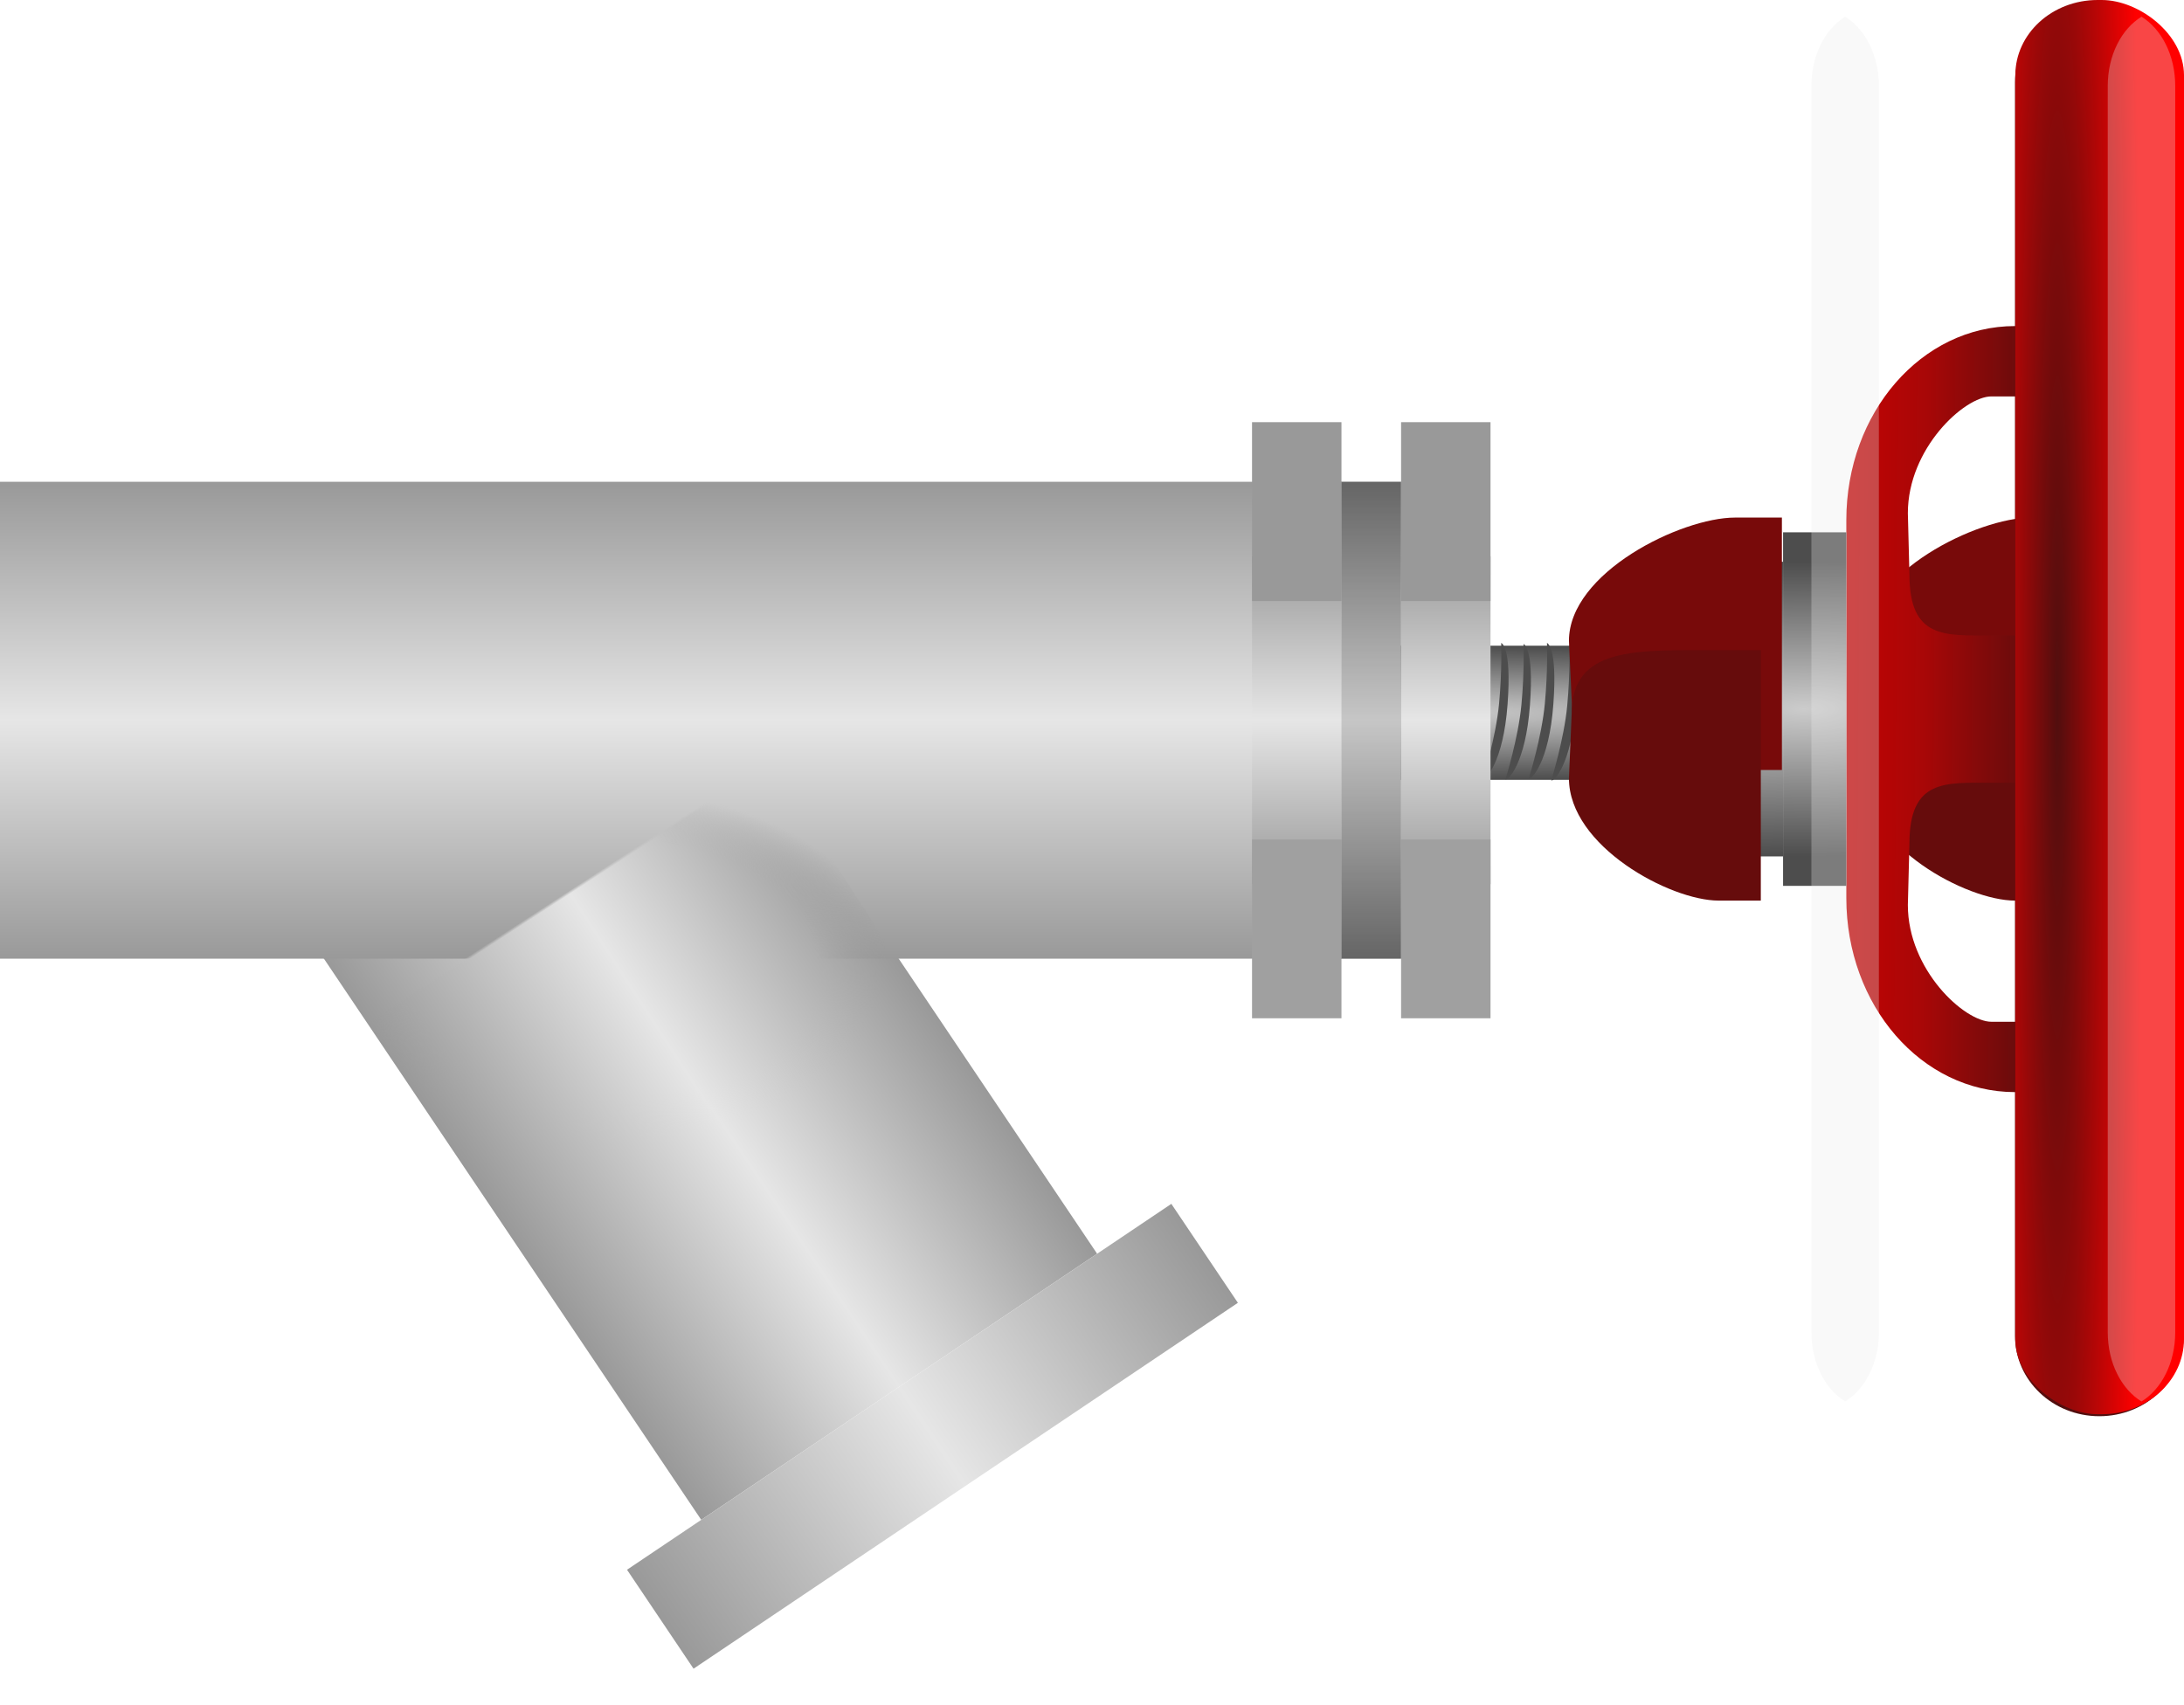 <?xml version="1.0" encoding="UTF-8" standalone="no"?>
<!-- Created with Inkscape (http://www.inkscape.org/) -->
<svg
   xmlns:dc="http://purl.org/dc/elements/1.1/"
   xmlns:cc="http://creativecommons.org/ns#"
   xmlns:rdf="http://www.w3.org/1999/02/22-rdf-syntax-ns#"
   xmlns:svg="http://www.w3.org/2000/svg"
   xmlns="http://www.w3.org/2000/svg"
   xmlns:xlink="http://www.w3.org/1999/xlink"
   xmlns:sodipodi="http://sodipodi.sourceforge.net/DTD/sodipodi-0.dtd"
   xmlns:inkscape="http://www.inkscape.org/namespaces/inkscape"
   width="732.633"
   height="572.082"
   id="svg3385"
   sodipodi:version="0.32"
   inkscape:version="0.46+devel"
   sodipodi:docname="drainvalve2.svg"
   inkscape:output_extension="org.inkscape.output.svg.inkscape"
   version="1.0">
  <defs
     id="defs3387">
    <linearGradient
       id="linearGradient4814">
      <stop
         id="stop4816"
         offset="0"
         style="stop-color:#666666;stop-opacity:1" />
      <stop
         style="stop-color:#e6e6e6;stop-opacity:1"
         offset="0.5"
         id="stop4818" />
      <stop
         id="stop4820"
         offset="1"
         style="stop-color:#666666;stop-opacity:1" />
    </linearGradient>
    <linearGradient
       id="linearGradient4766">
      <stop
         style="stop-color:#510e0e;stop-opacity:1;"
         offset="0"
         id="stop4768" />
      <stop
         id="stop4770"
         offset="0.5"
         style="stop-color:#a80707;stop-opacity:1;" />
      <stop
         style="stop-color:#d40000;stop-opacity:1"
         offset="1"
         id="stop4772" />
    </linearGradient>
    <linearGradient
       id="linearGradient4620">
      <stop
         id="stop4622"
         offset="0"
         style="stop-color:#ffffff;stop-opacity:1" />
      <stop
         style="stop-color:#ffffff;stop-opacity:1"
         offset="0.74"
         id="stop4624" />
      <stop
         id="stop4626"
         offset="1"
         style="stop-color:#ffffff;stop-opacity:0" />
    </linearGradient>
    <linearGradient
       id="linearGradient3567">
      <stop
         style="stop-color:#999999;stop-opacity:1"
         offset="0"
         id="stop3569" />
      <stop
         id="stop4345"
         offset="0.5"
         style="stop-color:#e6e6e6;stop-opacity:1" />
      <stop
         style="stop-color:#999999;stop-opacity:1"
         offset="1"
         id="stop3571" />
    </linearGradient>
    <linearGradient
       id="linearGradient3423">
      <stop
         style="stop-color:#510e0e;stop-opacity:1;"
         offset="0"
         id="stop3425" />
      <stop
         id="stop9279"
         offset="0.5"
         style="stop-color:#a80707;stop-opacity:1;" />
      <stop
         style="stop-color:#ff0000;stop-opacity:1"
         offset="1"
         id="stop3427" />
    </linearGradient>
    <linearGradient
       inkscape:collect="always"
       id="linearGradient3441">
      <stop
         style="stop-color:#cccccc;stop-opacity:1"
         offset="0"
         id="stop3443" />
      <stop
         style="stop-color:#4d4d4d;stop-opacity:1"
         offset="1"
         id="stop3445" />
    </linearGradient>
    <linearGradient
       inkscape:collect="always"
       id="linearGradient3449">
      <stop
         style="stop-color:#cccccc;stop-opacity:1"
         offset="0"
         id="stop3451" />
      <stop
         style="stop-color:#4d4d4d;stop-opacity:1"
         offset="1"
         id="stop3453" />
    </linearGradient>
    <linearGradient
       id="linearGradient3433">
      <stop
         style="stop-color:#cccccc;stop-opacity:1"
         offset="0"
         id="stop3435" />
      <stop
         style="stop-color:#4d4d4d;stop-opacity:1"
         offset="1"
         id="stop3437" />
    </linearGradient>
    <linearGradient
       id="linearGradient3567-45">
      <stop
         style="stop-color:#999999;stop-opacity:1"
         offset="0"
         id="stop3569-5" />
      <stop
         id="stop4345-1"
         offset="0.5"
         style="stop-color:#e6e6e6;stop-opacity:1" />
      <stop
         style="stop-color:#999999;stop-opacity:1"
         offset="1"
         id="stop3571-7" />
    </linearGradient>
    <linearGradient
       id="linearGradient3567-45-6">
      <stop
         style="stop-color:#999999;stop-opacity:1"
         offset="0"
         id="stop3569-5-0" />
      <stop
         id="stop4345-1-3"
         offset="0.5"
         style="stop-color:#e6e6e6;stop-opacity:1" />
      <stop
         style="stop-color:#999999;stop-opacity:1"
         offset="1"
         id="stop3571-7-6" />
    </linearGradient>
    <linearGradient
       id="linearGradient3567-5">
      <stop
         style="stop-color:#999999;stop-opacity:1"
         offset="0"
         id="stop3569-8" />
      <stop
         id="stop4345-8"
         offset="0.5"
         style="stop-color:#e6e6e6;stop-opacity:1" />
      <stop
         style="stop-color:#999999;stop-opacity:1"
         offset="1"
         id="stop3571-1" />
    </linearGradient>
    <radialGradient
       inkscape:collect="always"
       xlink:href="#linearGradient4620"
       id="radialGradient4632"
       gradientUnits="userSpaceOnUse"
       gradientTransform="matrix(1.0822216e-7,-1,0.97,3.5669737e-7,-60.624,702.362)"
       cx="315"
       cy="387.362"
       fx="315"
       fy="387.362"
       r="85" />
    <mask
       maskUnits="userSpaceOnUse"
       id="mask4628">
      <path
         transform="matrix(0.39,-0.599,0.916,0.596,16.593,-70.601)"
         d="m 400,387.362 a 85,85 0 1 1 -170,0 85,85 0 1 1 170,0 z"
         sodipodi:ry="85"
         sodipodi:rx="85"
         sodipodi:cy="387.36218"
         sodipodi:cx="315"
         id="path4630"
         style="opacity:1;fill:url(#radialGradient4632);fill-opacity:1;fill-rule:nonzero;stroke:none"
         sodipodi:type="arc" />
    </mask>
    <linearGradient
       id="linearGradient3567-45-8">
      <stop
         style="stop-color:#999999;stop-opacity:1"
         offset="0"
         id="stop3569-5-2" />
      <stop
         id="stop4345-1-4"
         offset="0.5"
         style="stop-color:#e6e6e6;stop-opacity:1" />
      <stop
         style="stop-color:#999999;stop-opacity:1"
         offset="1"
         id="stop3571-7-5" />
    </linearGradient>
    <linearGradient
       inkscape:collect="always"
       xlink:href="#linearGradient3567-45-8"
       id="linearGradient4977"
       gradientUnits="userSpaceOnUse"
       gradientTransform="matrix(0.5,0,0,0.75,-684.002,10.728)"
       x1="270"
       y1="632.362"
       x2="490"
       y2="632.362" />
    <linearGradient
       inkscape:collect="always"
       xlink:href="#linearGradient3567-45"
       id="linearGradient4982"
       gradientUnits="userSpaceOnUse"
       gradientTransform="matrix(0.5,0,0,0.75,-684.002,-39.272)"
       x1="270"
       y1="632.362"
       x2="490"
       y2="632.362" />
    <linearGradient
       inkscape:collect="always"
       xlink:href="#linearGradient3567"
       id="linearGradient4986"
       gradientUnits="userSpaceOnUse"
       gradientTransform="matrix(1,0,0,1.071,-874.002,-206.102)"
       x1="300"
       y1="412.362"
       x2="460"
       y2="412.362" />
    <linearGradient
       inkscape:collect="always"
       xlink:href="#linearGradient4814"
       id="linearGradient4989"
       gradientUnits="userSpaceOnUse"
       gradientTransform="matrix(1,0,0,7.1428553e-2,-874.002,426.26)"
       x1="300"
       y1="412.362"
       x2="460"
       y2="412.362" />
    <radialGradient
       inkscape:collect="always"
       xlink:href="#linearGradient3441"
       id="radialGradient5030"
       gradientUnits="userSpaceOnUse"
       gradientTransform="matrix(0.529,-3.9584746e-8,-1.1328202e-5,6.663,-623.852,-1995.827)"
       cx="250"
       cy="227.812"
       fx="250"
       fy="227.812"
       r="42.5" />
    <linearGradient
       inkscape:collect="always"
       xlink:href="#linearGradient3567-45"
       id="linearGradient5043"
       gradientUnits="userSpaceOnUse"
       gradientTransform="matrix(1,0,0,0.762,115.86,-302.434)"
       x1="300"
       y1="412.362"
       x2="460"
       y2="412.362" />
    <radialGradient
       inkscape:collect="always"
       xlink:href="#linearGradient3423"
       id="radialGradient2660"
       gradientUnits="userSpaceOnUse"
       gradientTransform="matrix(2.568,-3.5169255e-6,0,0.117,-1131.737,-707.793)"
       cx="250.042"
       cy="150.831"
       fx="250.042"
       fy="150.831"
       r="242.5" />
    <radialGradient
       inkscape:collect="always"
       xlink:href="#linearGradient3449"
       id="radialGradient2664"
       gradientUnits="userSpaceOnUse"
       gradientTransform="matrix(-5.7056783e-5,1.886,-0.941,-8.2801114e-8,-364.099,-1062.573)"
       cx="250"
       cy="134"
       fx="250"
       fy="134"
       r="52.5" />
    <radialGradient
       inkscape:collect="always"
       xlink:href="#linearGradient3433"
       id="radialGradient2667"
       gradientUnits="userSpaceOnUse"
       gradientTransform="matrix(0.791,8.9535803e-8,2.7431468e-5,2.49,-689.95,-986.424)"
       cx="252.5"
       cy="153.125"
       fx="252.5"
       fy="153.125"
       r="62.5" />
    <linearGradient
       inkscape:collect="always"
       xlink:href="#linearGradient4766"
       id="linearGradient2670"
       gradientUnits="userSpaceOnUse"
       gradientTransform="matrix(0,-0.989,-1.415,0,803.244,737.394)"
       x1="256.337"
       y1="80.059"
       x2="256.617"
       y2="142.706" />
    <linearGradient
       inkscape:collect="always"
       xlink:href="#linearGradient3567-45-6"
       id="linearGradient2573"
       gradientUnits="userSpaceOnUse"
       gradientTransform="translate(-530.049,151.391)"
       x1="270"
       y1="632.362"
       x2="490"
       y2="632.362" />
    <linearGradient
       inkscape:collect="always"
       xlink:href="#linearGradient3567-5"
       id="linearGradient2576"
       gradientUnits="userSpaceOnUse"
       gradientTransform="matrix(1,0,0,0.571,-530.049,413.832)"
       x1="300"
       y1="412.362"
       x2="460"
       y2="412.362" />
  </defs>
  <sodipodi:namedview
     id="base"
     pagecolor="#ffffff"
     bordercolor="#666666"
     borderopacity="1.0"
     gridtolerance="10000"
     guidetolerance="10"
     objecttolerance="10"
     inkscape:pageopacity="0.0"
     inkscape:pageshadow="2"
     inkscape:zoom="0.92469197"
     inkscape:cx="366.31653"
     inkscape:cy="286.0412"
     inkscape:document-units="px"
     inkscape:current-layer="layer1"
     showgrid="false"
     inkscape:snap-global="true"
     inkscape:window-width="1280"
     inkscape:window-height="744"
     inkscape:window-x="-4"
     inkscape:window-y="-4">
    <inkscape:grid
       type="xygrid"
       id="grid3563"
       empspacing="5"
       visible="true"
       enabled="true" />
  </sodipodi:namedview>
  <g
     inkscape:label="Layer 1"
     inkscape:groupmode="layer"
     id="layer1"
     transform="translate(0,-252.362)">
    <rect
       style="fill:url(#radialGradient5030);fill-opacity:1;stroke:none;display:inline"
       id="rect3407"
       width="45"
       height="162.821"
       x="-514.002"
       y="-570"
       ry="5"
       rx="0"
       transform="matrix(0,-1,-1,0,0,0)" />
    <g
       id="g3456"
       inkscape:label="{&quot;attr&quot;:&quot;slider&quot;,&quot;max&quot;:100,&quot;min&quot;:0,&quot;readonly&quot;:1,&quot;tag&quot;:&quot;tagName&quot;}">
      <path
         sodipodi:nodetypes="cscccccccc"
         id="rect2501-7"
         d="m 697.155,426.012 -15.705,0 c -18.106,0 -55.728,18.444 -55.728,41.344 l 1.005,21.762 c 0,22.9 23.832,21.582 54.724,21.582 l 15.705,0 0,-84.364 c 0,-0.109 -0.001,-0.214 0,-0.324 l 0,0 0,0 z"
         style="fill:#780a0a;fill-opacity:1;stroke:none;display:inline" />
      <path
         sodipodi:nodetypes="cscccccccc"
         id="rect2501"
         d="m 690.083,554.519 -14.149,0 c -16.313,0 -50.21,-18.299 -50.21,-41.02 l 0.905,-21.591 c 0,-22.72 21.472,-21.412 49.305,-21.412 l 14.149,0 0,83.703 c 0,0.108 -0.001,0.213 0,0.321 l 0,0 0,0 z"
         style="fill:#660c0c;fill-opacity:1;stroke:none;display:inline" />
      <path
         id="rect2493"
         d="m 732.518,700.51 c 0,14.959 -12.618,26.999 -28.29,26.999 -15.673,0 -28.29,-12.04 -28.29,-26.999 l 0,-81.738 c -31.346,0 -56.581,-29.036 -56.581,-65.118 l 0,-126.777 c 0,-36.082 25.235,-65.118 56.581,-65.118 l 0,-81.738 c 0,-14.959 12.618,-26.999 28.29,-26.999 15.673,0 28.29,12.04 28.29,26.999 l 0,146.856 0,126.777 0,146.856 z M 675.938,595.172 c -0,-0.103 0,-0.205 0,-0.309 l 0,-79.884 -7.912,0 c -15.535,0 -27.495,-1.263 -27.495,20.419 l -0.53,20.604 c 0,21.682 18.92,39.17 28.025,39.17 l 7.912,0 z m 0,-129.619 0,-79.884 c 0,-0.104 -0,-0.206 0,-0.309 l -7.912,0 c -9.105,0 -28.025,17.488 -28.025,39.17 l 0.53,20.604 c 0,21.682 11.959,20.419 27.495,20.419 l 7.912,0 z"
         style="fill:url(#linearGradient2670);fill-opacity:1;stroke:none;display:inline" />
      <rect
         transform="matrix(0,-1,-1,0,0,0)"
         ry="5"
         rx="0"
         y="-619.357"
         x="-549.577"
         height="21.218"
         width="118.622"
         id="rect3403"
         style="fill:url(#radialGradient2667);fill-opacity:1;stroke:none;display:inline" />
      <rect
         transform="matrix(0,-1,-1,0,0,0)"
         rx="0"
         ry="5"
         y="-598.139"
         x="-539.692"
         height="28.29"
         width="98.851"
         id="rect3405"
         style="fill:url(#radialGradient2664);fill-opacity:1;stroke:none;display:inline" />
      <path
         sodipodi:nodetypes="cscsc"
         id="path4824-78"
         d="m 497.51,513.438 c 0,0 4.286,-13.571 5.357,-25 1.071,-11.429 0.714,-20.357 0.714,-20.357 0,0 3.571,0.893 2.143,20.536 -1.429,19.643 -7.5,25.536 -8.214,24.821 z"
         style="fill:#4d4d4d;stroke:none" />
      <rect
         transform="matrix(0,-1,-1,0,0,0)"
         rx="25.233"
         ry="27.602"
         y="-732.633"
         x="-726.849"
         height="56.581"
         width="474.487"
         id="rect3409"
         style="fill:url(#radialGradient2660);fill-opacity:1;stroke:none;display:inline" />
      <path
         id="rect3457"
         d="m 729.689,281.168 c 0,-10.283 -4.62,-19.091 -11.316,-23.202 -6.696,4.112 -11.316,12.919 -11.316,23.202 l 0,418.196 c 0,10.283 4.62,19.091 11.316,23.203 6.696,-4.112 11.316,-12.919 11.316,-23.203 l 0,-418.196 z"
         style="opacity:0.298;fill:#ececec;fill-opacity:1;stroke:none;display:inline" />
      <path
         sodipodi:nodetypes="cscsc"
         id="path4824"
         d="m 544.643,514.359 c 0,0 4.286,-13.571 5.357,-25 1.071,-11.429 0.714,-20.357 0.714,-20.357 0,0 3.571,0.893 2.143,20.536 -1.429,19.643 -7.5,25.536 -8.214,24.821 z"
         style="fill:#4d4d4d;stroke:none" />
      <path
         sodipodi:nodetypes="cscsc"
         id="path4824-8"
         d="m 536.617,514.152 c 0,0 4.286,-13.571 5.357,-25 1.071,-11.429 0.714,-20.357 0.714,-20.357 0,0 3.571,0.893 2.143,20.536 -1.429,19.643 -7.5,25.536 -8.214,24.821 z"
         style="fill:#4d4d4d;stroke:none" />
      <path
         sodipodi:nodetypes="cscsc"
         id="path4824-2"
         d="m 528.76,513.974 c 0,0 4.286,-13.571 5.357,-25 1.071,-11.429 0.714,-20.357 0.714,-20.357 0,0 3.571,0.893 2.143,20.536 -1.429,19.643 -7.5,25.536 -8.214,24.821 z"
         style="fill:#4d4d4d;stroke:none" />
      <path
         sodipodi:nodetypes="cscsc"
         id="path4824-7"
         d="m 505.01,513.795 c 0,0 4.286,-13.571 5.357,-25 1.071,-11.429 0.714,-20.357 0.714,-20.357 0,0 3.571,0.893 2.143,20.536 -1.429,19.643 -7.5,25.536 -8.214,24.821 z"
         style="fill:#4d4d4d;stroke:none" />
      <path
         sodipodi:nodetypes="cscsc"
         id="path4824-0"
         d="m 512.867,513.438 c 0,0 4.286,-13.571 5.357,-25 1.071,-11.429 0.714,-20.357 0.714,-20.357 0,0 3.571,0.893 2.143,20.536 -1.429,19.643 -7.5,25.536 -8.214,24.821 z"
         style="fill:#4d4d4d;stroke:none" />
      <path
         sodipodi:nodetypes="cscsc"
         id="path4824-82"
         d="m 520.367,514.152 c 0,0 4.286,-13.571 5.357,-25 1.071,-11.429 0.714,-20.357 0.714,-20.357 0,0 3.571,0.893 2.143,20.536 -1.429,19.643 -7.5,25.536 -8.214,24.821 z"
         style="fill:#4d4d4d;stroke:none" />
      <path
         sodipodi:nodetypes="cscsc"
         id="path4824-27"
         d="m 551.438,514.152 c 0,0 4.286,-13.571 5.357,-25 1.071,-11.429 0.714,-20.357 0.714,-20.357 0,0 3.571,0.893 2.143,20.536 -1.429,19.643 -7.5,25.536 -8.214,24.821 z"
         style="fill:#4d4d4d;stroke:none" />
    </g>
    <use
       x="0"
       y="0"
       xlink:href="#g3456"
       id="use3473"
       transform="translate(-99.41,0)"
       width="732.633"
       height="572.082" />
    <g
       id="g2578">
      <rect
         transform="matrix(0.83,-0.558,0.558,0.83,0,0)"
         ry="0"
         rx="0"
         y="523.753"
         x="-230.049"
         height="240"
         width="160"
         id="rect3565-1"
         style="fill:url(#linearGradient2576);fill-opacity:1;fill-rule:nonzero;stroke:none" />
      <rect
         transform="matrix(0.83,-0.558,0.558,0.83,0,0)"
         y="763.753"
         x="-260.049"
         height="40"
         width="220"
         id="rect4508-4"
         style="fill:url(#linearGradient2573);fill-opacity:1;fill-rule:nonzero;stroke:none" />
      <rect
         transform="matrix(0,-1,1,0,0,0)"
         ry="0"
         rx="0"
         y="440"
         x="-574.002"
         height="30"
         width="160"
         id="rect3565-2"
         style="fill:url(#linearGradient4989);fill-opacity:1;fill-rule:nonzero;stroke:none" />
      <rect
         transform="matrix(0,-1,1,0,0,0)"
         ry="0"
         rx="0"
         y="0"
         x="-574.002"
         height="450"
         width="160"
         id="rect3565"
         style="fill:url(#linearGradient4986);fill-opacity:1;fill-rule:nonzero;stroke:none" />
      <rect
         mask="url(#mask4628)"
         style="fill:url(#linearGradient5043);fill-opacity:1;fill-rule:nonzero;stroke:none"
         id="rect4459"
         width="160"
         height="320"
         x="415.86"
         y="-155.873"
         rx="0"
         ry="0"
         inkscape:transform-center-x="32.994946"
         inkscape:transform-center-y="116.92099"
         transform="matrix(0.838,-0.545,0.545,0.838,-193.372,869.961)" />
      <rect
         transform="matrix(0,-1,1,0,0,0)"
         y="420"
         x="-549.002"
         height="30"
         width="110"
         id="rect4508"
         style="fill:url(#linearGradient4982);fill-opacity:1;fill-rule:nonzero;stroke:none" />
      <rect
         transform="matrix(0,-1,1,0,0,0)"
         y="420"
         x="-594.002"
         height="30"
         width="60"
         id="rect4636"
         style="fill:#a0a0a0;fill-opacity:1;fill-rule:nonzero;stroke:none" />
      <rect
         transform="matrix(0,-1,1,0,0,0)"
         y="420"
         x="-454.002"
         height="30"
         width="60"
         id="rect4638"
         style="fill:#999999;fill-opacity:1;fill-rule:nonzero;stroke:none" />
      <rect
         transform="matrix(0,-1,1,0,0,0)"
         y="470"
         x="-549.002"
         height="30"
         width="110"
         id="rect4508-9"
         style="fill:url(#linearGradient4977);fill-opacity:1;fill-rule:nonzero;stroke:none" />
      <rect
         transform="matrix(0,-1,1,0,0,0)"
         y="470"
         x="-594.002"
         height="30"
         width="60"
         id="rect4636-9"
         style="fill:#a0a0a0;fill-opacity:1;fill-rule:nonzero;stroke:none" />
      <rect
         transform="matrix(0,-1,1,0,0,0)"
         y="470"
         x="-454.002"
         height="30"
         width="60"
         id="rect4638-8"
         style="fill:#999999;fill-opacity:1;fill-rule:nonzero;stroke:none" />
      <rect
         transform="matrix(0,-1,1,0,0,0)"
         y="450"
         x="-574.002"
         height="20"
         width="160"
         id="rect4822"
         style="opacity:0.243;fill:#666666;fill-opacity:1;fill-rule:nonzero;stroke:none" />
    </g>
  </g>
</svg>
